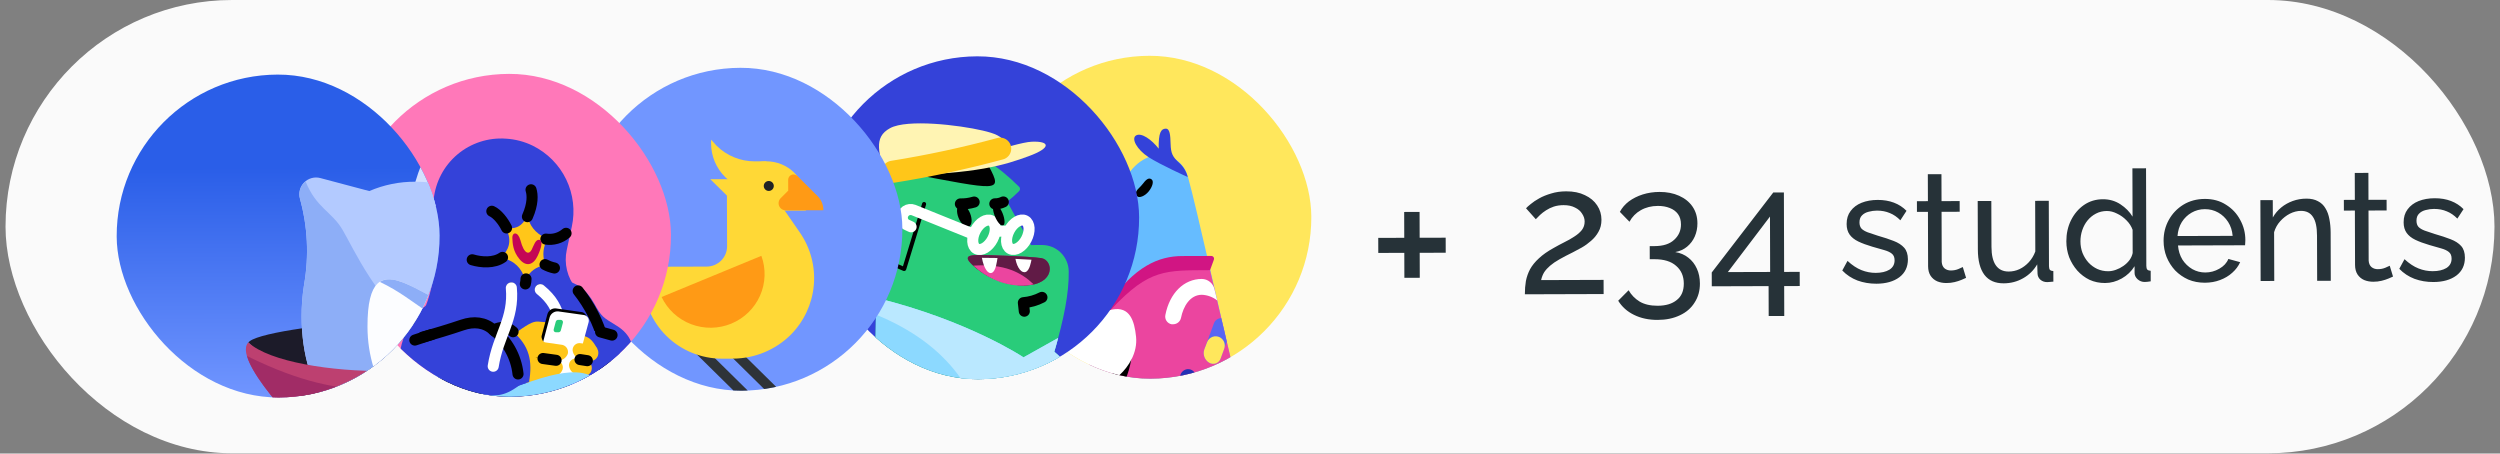 <svg width="226" height="41" viewBox="0 0 226 41" fill="none" xmlns="http://www.w3.org/2000/svg">
<rect x="0" y="0" width="226" height="41" fill="#808080" stroke="none"/>
<rect x="0.5" width="225.001" height="40.976" rx="20.488" fill="#FAFAFA"/>
<g clip-path="url(#clip0_8_8508)">
<rect x="89.31" y="5.088" width="29.189" height="29.189" rx="14.595" transform="rotate(-0.174 89.31 5.088)" fill="#FFE75C"/>
<path d="M111.805 34.693C111.91 35.114 111.918 35.554 111.828 35.979C111.738 36.404 111.552 36.803 111.286 37.146C111.019 37.489 110.677 37.766 110.287 37.958C109.897 38.149 109.469 38.249 109.034 38.25L103.098 38.268L100.321 39.834L100.321 39.751C99.055 39.754 98.327 39.341 98.873 34.69C98.62 33.383 97.442 28.239 96.787 24.401C96.195 20.895 97.499 19.604 101.105 17.559C102.627 12.988 106.613 13.246 107.389 15.983C108.165 18.721 110.733 30.358 111.805 34.693Z" fill="#66BCFF"/>
<path d="M111.805 34.693C111.258 32.452 110.291 28.304 109.387 24.425L104.736 24.087L101.153 26.63L99.086 29.417L98.032 30.853C98.411 32.637 98.726 34.089 98.853 34.711C98.306 39.362 99.034 39.775 100.3 39.771L103.97 38.203L112.478 37.576C112.268 36.642 112.036 35.667 111.805 34.693Z" fill="#EB459F"/>
<path d="M102.285 32.385C102.542 30.835 102.402 29.521 101.972 29.45C101.543 29.379 100.986 30.577 100.729 32.126C100.471 33.676 100.611 34.989 101.041 35.061C101.471 35.132 102.028 33.934 102.285 32.385Z" fill="black"/>
<path d="M99.56 28.544C99.767 28.17 99.994 27.796 100.222 27.463C102.557 24.072 104.754 23.152 106.871 23.146L109.507 23.138C109.547 23.139 109.585 23.149 109.62 23.168C109.654 23.186 109.684 23.213 109.706 23.245C109.729 23.278 109.743 23.315 109.749 23.354C109.754 23.393 109.75 23.432 109.737 23.469L109.387 24.425C105.339 24.438 103.907 24.317 100.555 27.856L99.086 29.417L99.56 28.544Z" fill="#D11583"/>
<path d="M100.555 27.981C99.165 28.234 98.067 28.964 97.448 30.253C97.273 30.61 97.018 30.923 96.704 31.168L92.976 33.899C92.557 34.198 92.266 34.644 92.159 35.148C92.053 35.651 92.14 36.177 92.403 36.62C92.586 36.93 92.848 37.187 93.162 37.365C93.476 37.542 93.831 37.634 94.191 37.631L95.748 37.626C98.98 35.811 100.471 34.582 101.237 33.873C102.003 33.166 102.85 31.897 102.7 30.444C102.551 28.992 102.132 27.685 100.555 27.981Z" fill="white"/>
<path d="M101.685 17.246C101.184 16.417 100.517 15.319 100.266 14.801C100.015 14.283 99.414 14.409 100.272 16.731C98.194 15.949 97.759 16.241 97.656 16.532C97.553 16.823 98.01 16.967 98.883 17.462C99.757 17.958 100.692 18.557 100.692 18.557L101.685 17.246Z" fill="#66BCFF"/>
<path d="M103.844 17.302C104.195 16.865 104.319 16.387 104.11 16.221C103.902 16.056 103.674 16.14 103.364 16.556C103.23 16.725 103.085 16.885 102.93 17.035C102.578 17.368 102.661 17.617 102.828 17.761C102.994 17.906 103.492 17.739 103.844 17.302Z" fill="black"/>
<path d="M107.368 16.004C107.368 16.004 104.895 14.891 103.834 14.209C102.774 13.527 102.231 12.512 102.707 12.24C103.184 11.969 104.1 12.61 104.745 13.438C104.72 11.964 104.968 11.652 105.363 11.63C105.757 11.608 105.8 12.19 105.823 13.02C105.847 13.85 105.993 14.182 106.618 14.74C106.991 15.075 107.253 15.516 107.368 16.004Z" fill="#3442D9"/>
<path d="M98.319 22.923C97.738 22.924 97.238 22.428 97.692 21.555C98.146 20.682 99.638 19.805 100.363 19.471C101.089 19.137 101.422 19.468 101.443 19.717C101.465 19.966 101.362 20.34 100.845 21.006C100.328 21.671 99.377 22.92 98.319 22.923Z" fill="white"/>
<path d="M98.775 22.859L98.423 22.922L97.919 21.222L98.209 20.91L98.775 22.859Z" fill="#8CD9FF"/>
<path d="M100.059 21.942L99.77 22.233L99.182 20.139L99.493 19.93L100.059 21.942Z" fill="#8CD9FF"/>
<path d="M101.217 20.485L100.949 20.86L100.529 19.408L100.882 19.345L101.217 20.485Z" fill="#8CD9FF"/>
<path d="M100.757 19.158C101.141 19.341 101.537 19.499 101.941 19.632" stroke="black" stroke-linecap="round" stroke-linejoin="round"/>
<path d="M110.038 27.163C109.64 26.849 109.153 26.669 108.646 26.648C107.567 26.652 106.968 27.712 106.764 28.73C106.731 28.893 106.643 29.04 106.515 29.146C106.387 29.252 106.226 29.311 106.06 29.313L105.914 29.314C105.821 29.297 105.731 29.261 105.652 29.209C105.572 29.156 105.504 29.088 105.452 29.009C105.399 28.93 105.363 28.841 105.346 28.747C105.329 28.653 105.331 28.557 105.351 28.464C105.74 26.491 107.023 25.221 108.642 25.216C108.91 25.219 109.169 25.312 109.377 25.481C109.585 25.65 109.729 25.885 109.786 26.147L110.038 27.163Z" fill="white"/>
<path d="M111.805 34.693C111.851 34.878 111.859 35.071 111.829 35.26C111.798 35.448 111.73 35.629 111.627 35.79C111.525 35.952 111.391 36.09 111.233 36.199C111.075 36.307 110.897 36.382 110.71 36.419L110.191 36.462C109.008 36.465 107.781 35.763 106.823 34.542C106.765 34.465 106.723 34.379 106.699 34.286C106.675 34.194 106.67 34.098 106.683 34.003C106.696 33.909 106.728 33.818 106.776 33.736C106.825 33.653 106.889 33.582 106.965 33.524C107.04 33.464 107.127 33.42 107.219 33.394C107.312 33.369 107.409 33.362 107.504 33.376C107.6 33.389 107.691 33.421 107.774 33.472C107.856 33.522 107.927 33.588 107.982 33.666C108.649 34.515 109.46 35.032 110.187 35.029C110.913 35.027 111.348 34.611 111.658 34.07C111.7 34.298 111.763 34.506 111.805 34.693Z" fill="#2331B5"/>
<path d="M110.396 28.76C110.249 28.762 110.107 28.808 109.988 28.894C109.869 28.98 109.78 29.101 109.733 29.24L108.869 31.588C108.793 31.808 108.795 32.048 108.875 32.267C108.956 32.486 109.108 32.671 109.308 32.791C109.399 32.846 109.5 32.88 109.606 32.89C109.711 32.901 109.818 32.888 109.917 32.852C110.017 32.815 110.107 32.757 110.181 32.681C110.255 32.606 110.311 32.514 110.345 32.414L110.901 30.897C110.753 30.212 110.585 29.507 110.396 28.76Z" fill="#5865F2"/>
<path d="M109.308 32.79C109.108 32.671 108.956 32.486 108.875 32.267C108.795 32.048 108.793 31.808 108.869 31.588L109.116 30.944C109.157 30.831 109.222 30.729 109.307 30.644C109.391 30.559 109.493 30.494 109.606 30.452C109.718 30.41 109.838 30.393 109.957 30.402C110.077 30.411 110.193 30.446 110.298 30.504C110.469 30.604 110.6 30.759 110.669 30.945C110.737 31.13 110.739 31.333 110.674 31.52L110.345 32.414C110.311 32.514 110.255 32.605 110.181 32.681C110.107 32.757 110.017 32.815 109.917 32.852C109.818 32.888 109.711 32.901 109.606 32.89C109.5 32.88 109.399 32.846 109.308 32.79Z" fill="#FFE75C"/>
</g>
<g clip-path="url(#clip1_8_8508)">
<rect x="73.743" y="5.136" width="29.189" height="29.189" rx="14.595" transform="rotate(-0.174 73.743 5.136)" fill="#3442D9"/>
<path d="M80.253 16.587C79.394 13.767 78.933 12.419 80.466 11.584C82 10.749 86.672 11.295 88.853 11.807C91.034 12.32 91.347 12.859 89.921 15.001L80.253 16.587Z" fill="#FFF4B3"/>
<path d="M79.334 41.975C78.977 33.591 79.163 26.616 79.421 22.9C78.028 21.991 77.382 21.287 77.111 20.893C77.055 20.817 77.026 20.725 77.03 20.63C77.033 20.536 77.069 20.446 77.13 20.374C79.322 17.607 81.204 15.193 83.172 14.066C85.141 12.94 87.838 12.641 92.148 16.904C92.189 16.958 92.21 17.026 92.206 17.094C92.203 17.163 92.175 17.227 92.128 17.277C91.788 17.617 91.429 17.937 91.052 18.235C91.928 19.79 93.202 22.152 93.202 22.152L94.198 22.149C94.837 22.147 95.45 22.399 95.903 22.849C96.356 23.299 96.611 23.911 96.613 24.549C96.64 26.48 96.19 28.806 95.307 31.798C99.302 35.024 98.347 41.897 98.347 41.897L79.334 41.975Z" fill="#29CC7A"/>
<path d="M95.307 31.798C95.43 31.361 95.553 30.967 95.656 30.551L92.527 32.304C92.527 32.304 87.556 28.977 79.226 26.927C79.093 30.788 79.088 36.019 79.334 41.975L98.347 41.918C98.347 41.918 99.302 35.023 95.307 31.798Z" fill="#8CD9FF"/>
<path d="M96.098 32.563C95.855 32.287 95.59 32.031 95.307 31.798C95.43 31.361 95.553 30.967 95.656 30.551L92.527 32.304C92.527 32.304 87.556 28.977 79.226 26.927C79.207 27.404 79.188 27.923 79.189 28.442C85.57 31.059 89.008 35.574 89.422 41.945L94.133 41.931C94.953 38.275 95.607 35.076 96.098 32.563Z" fill="#BAE8FF"/>
<path d="M81.73 24.491L81.813 24.491C81.855 24.449 81.896 24.428 81.917 24.366L83.705 18.528C83.717 18.503 83.724 18.476 83.724 18.449C83.725 18.422 83.719 18.395 83.708 18.37C83.697 18.345 83.681 18.322 83.66 18.304C83.64 18.286 83.616 18.273 83.589 18.265C83.563 18.258 83.536 18.256 83.509 18.26C83.482 18.264 83.456 18.274 83.433 18.29C83.411 18.305 83.392 18.325 83.377 18.348C83.363 18.372 83.354 18.398 83.352 18.425L81.625 24.076C80.871 23.757 80.147 23.37 79.463 22.92L79.421 22.92C79.422 23.045 79.401 23.19 79.402 23.315C80.12 23.774 80.879 24.168 81.668 24.491L81.73 24.491Z" fill="black"/>
<path d="M89.423 15.085L81.994 15.648C90.302 17.2 90.655 17.427 89.423 15.085Z" fill="black"/>
<path d="M87.583 20.49C87.869 20.373 87.919 19.831 87.694 19.279C87.469 18.727 87.055 18.374 86.768 18.491C86.481 18.608 86.431 19.15 86.656 19.702C86.881 20.254 87.296 20.607 87.583 20.49Z" fill="black"/>
<path d="M89.726 21.631C90.094 20.931 90.047 20.182 89.621 19.958C89.194 19.734 88.551 20.12 88.182 20.82C87.814 21.52 87.862 22.269 88.288 22.493C88.714 22.717 89.358 22.331 89.726 21.631Z" stroke="white" stroke-miterlimit="10"/>
<path d="M92.782 21.626C93.15 20.926 93.103 20.177 92.677 19.953C92.251 19.729 91.607 20.115 91.239 20.815C90.871 21.515 90.918 22.264 91.344 22.488C91.771 22.712 92.414 22.326 92.782 21.626Z" stroke="white" stroke-miterlimit="10"/>
<path d="M90.679 20.38C90.87 20.302 90.85 19.809 90.633 19.278C90.417 18.748 90.087 18.38 89.896 18.458C89.705 18.536 89.725 19.029 89.942 19.56C90.158 20.091 90.488 20.458 90.679 20.38Z" fill="black"/>
<path d="M92.673 25.807C91.071 25.817 89.514 25.271 88.268 24.263C86.978 23.209 87.496 23.083 88.306 23.059C89.115 23.036 92.997 23.17 94.119 23.332C95.24 23.495 95.454 25.715 92.673 25.807Z" fill="#912869"/>
<path d="M92.673 25.807C91.071 25.817 89.514 25.271 88.268 24.263C86.978 23.209 87.496 23.083 88.306 23.059C89.115 23.036 92.997 23.17 94.119 23.332C95.24 23.495 95.454 25.715 92.673 25.807Z" fill="#611B46"/>
<path d="M92.597 28.132L92.512 27.364C93.098 27.316 93.669 27.152 94.192 26.882" stroke="black" stroke-linecap="round" stroke-linejoin="round"/>
<path d="M93.441 25.701C92.317 24.625 90.799 23.82 87.997 24.015C90.412 26.229 92.922 25.848 93.441 25.701Z" fill="#EB459F"/>
<path d="M89.856 20.896L91.122 20.892" stroke="white" stroke-miterlimit="10"/>
<path d="M87.947 21.151L82.585 18.988C82.473 18.944 82.352 18.929 82.232 18.943C82.112 18.957 81.998 18.999 81.898 19.067C81.799 19.134 81.716 19.225 81.66 19.331C81.602 19.437 81.572 19.555 81.57 19.676C81.568 19.817 81.609 19.956 81.687 20.075C81.765 20.193 81.877 20.285 82.008 20.339L82.362 20.504" stroke="white" stroke-miterlimit="10" stroke-linecap="round"/>
<path d="M86.818 18.435C87.239 18.445 87.66 18.387 88.063 18.265" stroke="black" stroke-miterlimit="10" stroke-linecap="round"/>
<path d="M89.932 18.426C90.197 18.432 90.46 18.374 90.699 18.257" stroke="black" stroke-miterlimit="10" stroke-linecap="round"/>
<path d="M80.957 15.858C88.367 15.732 90.876 14.894 92.991 14.12C95.105 13.345 94.896 12.744 93.277 12.811C91.658 12.878 86.123 15.012 80.957 15.858Z" fill="#FFF4B3"/>
<path d="M80.957 15.858L83.489 15.643L89.567 14.421L88.047 12.931L80.803 12.953L80.957 15.858Z" fill="#FFF4B3"/>
<path d="M93.247 23.48L91.794 23.402C91.963 24.273 92.379 24.728 92.732 24.582C93.084 24.436 93.206 23.667 93.247 23.48Z" fill="white"/>
<path d="M88.763 23.307C88.953 24.303 89.328 24.821 89.681 24.654C90.033 24.486 90.114 23.656 90.175 23.323L88.763 23.307Z" fill="white"/>
<path d="M90.415 13.443C87.218 14.309 83.978 15.005 80.707 15.527" stroke="#FFC619" stroke-width="2" stroke-miterlimit="10" stroke-linecap="round"/>
</g>
<g clip-path="url(#clip2_8_8508)">
<rect x="52.341" y="6.174" width="29.189" height="29.189" rx="14.595" transform="rotate(-0.174 52.341 6.174)" fill="#7196FF"/>
<path d="M63.317 31.091L62.677 31.729L67.348 36.331L67.987 35.694L63.317 31.091Z" fill="#2E3338"/>
<path d="M66.228 31.089L65.588 31.727L70.259 36.329L70.898 35.692L66.228 31.089Z" fill="#2E3338"/>
<path d="M71.471 30.274C72.673 29.069 73.415 27.487 73.568 25.799C73.721 24.111 73.276 22.423 72.311 21.025L69.281 16.636L65.712 16.646L65.729 22.257C65.731 22.744 65.537 23.212 65.19 23.558C64.844 23.904 64.373 24.099 63.881 24.1L58.144 24.117L58.148 25.388C58.154 27.256 58.906 29.046 60.241 30.365C61.575 31.684 63.383 32.424 65.267 32.424L66.312 32.42C68.248 32.398 70.099 31.628 71.471 30.274Z" fill="#FFD836"/>
<path d="M69.274 14.583C70.221 14.58 71.13 14.95 71.801 15.612C72.472 16.273 72.851 17.172 72.854 18.111L72.856 19.029L65.719 19.051L65.716 18.113C65.719 17.178 66.094 16.282 66.761 15.62C67.428 14.959 68.331 14.586 69.274 14.583Z" fill="#FFD836"/>
<path d="M73.897 17.716C74.07 17.884 74.206 18.085 74.298 18.306C74.39 18.528 74.436 18.766 74.433 19.005L71.023 19.015C70.896 19.013 70.772 18.974 70.668 18.904C70.563 18.833 70.481 18.733 70.433 18.617C70.384 18.501 70.371 18.373 70.395 18.25C70.418 18.127 70.478 18.012 70.566 17.922L71.254 17.236L71.251 16.258C71.251 16.132 71.299 16.011 71.387 15.919C71.475 15.828 71.595 15.774 71.723 15.768C71.853 15.775 71.977 15.822 72.078 15.904L73.897 17.716Z" fill="#FF9A15"/>
<path d="M69.274 14.583L68.229 14.586C66.943 14.589 65.709 14.086 64.795 13.189L64.28 12.624L64.281 12.976C64.285 14.116 64.745 15.209 65.561 16.013C66.377 16.817 67.481 17.267 68.632 17.263L69.263 17.261L69.274 14.583Z" fill="#FFD836"/>
<path d="M64.212 16.201L67.071 16.193L67.08 19.027L64.212 16.201Z" fill="#FFD836"/>
<path d="M59.808 26.849C60.345 27.977 61.299 28.856 62.472 29.304C63.646 29.752 64.948 29.735 66.109 29.256C67.27 28.777 68.2 27.873 68.706 26.732C69.212 25.59 69.256 24.299 68.827 23.127L59.808 26.849Z" fill="#FF9A15"/>
<path d="M54.98 20.999L57.215 23.299C57.508 23.585 57.742 23.925 57.902 24.3C58.062 24.675 58.146 25.078 58.148 25.486L59.745 25.481L59.742 24.367C59.738 23.744 59.526 23.14 59.139 22.65C58.753 22.159 58.213 21.81 57.604 21.656L54.98 20.999Z" fill="#FFD836"/>
<path d="M59.191 24.818L59.014 24.994C58.942 25.064 58.85 25.111 58.751 25.129C58.651 25.147 58.549 25.136 58.456 25.096C58.364 25.057 58.285 24.991 58.23 24.907C58.174 24.824 58.145 24.726 58.146 24.626L58.13 19.485L59.178 20.517C59.748 21.09 60.069 21.861 60.071 22.665C60.074 23.469 59.758 24.242 59.191 24.818Z" fill="#FFD836"/>
<path d="M69.499 17.261C69.75 17.26 69.952 17.058 69.951 16.81C69.951 16.561 69.747 16.361 69.497 16.361C69.246 16.362 69.044 16.564 69.044 16.812C69.045 17.061 69.249 17.261 69.499 17.261Z" fill="#202225"/>
</g>
<g clip-path="url(#clip3_8_8508)">
<rect x="31.423" y="6.723" width="29.189" height="29.189" rx="14.595" transform="rotate(-0.174 31.423 6.723)" fill="#FF78B9"/>
<path d="M55.223 40.959C56.208 38.876 53.538 35.546 49.259 33.521C44.979 31.496 40.711 31.542 39.725 33.625C38.74 35.708 41.41 39.038 45.689 41.063C49.969 43.088 54.237 43.042 55.223 40.959Z" fill="black"/>
<path d="M55.742 29.442C54.473 28.657 54.411 28.678 53.702 27.414C52.992 26.15 52.097 25.53 51.059 25.387L52.374 34.703C55.075 35.484 56.731 34.109 57.101 32.759C57.471 31.408 57.031 30.226 55.742 29.442Z" fill="#3442D9"/>
<path d="M54.479 30.67C54.122 29.156 53.182 27.394 52.078 26.069C51.683 25.591 51.401 25.028 51.256 24.424C51.11 23.82 51.104 23.191 51.237 22.585L51.688 20.508C52.005 19.066 51.829 17.56 51.189 16.23C50.549 14.9 49.482 13.823 48.158 13.17C47.398 12.799 46.572 12.583 45.727 12.534C44.138 12.423 42.569 12.935 41.351 13.961C40.133 14.988 39.364 16.449 39.205 18.034C39.172 18.302 39.159 18.573 39.166 18.843L39.169 19.736L39.222 23.472C39.272 25.151 38.921 26.817 38.199 28.332C37.899 28.934 37.671 29.569 37.52 30.223L47.702 40.986C52.536 40.162 55.552 35.482 54.479 30.67Z" fill="#3442D9"/>
<path d="M47.723 40.986C52.536 40.162 55.553 35.482 54.479 30.67C54.143 29.239 53.287 27.581 52.266 26.297" stroke="black" stroke-miterlimit="10" stroke-linecap="round"/>
<path d="M51.242 30.991C52.192 29.411 52.566 29.617 54.27 30.069C55.641 30.417 57.227 33.215 55.135 34.633C53.043 36.05 48.764 35.212 51.242 30.991Z" fill="#3442D9"/>
<path d="M46.496 26.353C46.687 26.206 46.717 25.925 46.563 25.725C46.409 25.526 46.13 25.483 45.939 25.629C45.749 25.776 45.719 26.057 45.872 26.257C46.026 26.457 46.306 26.5 46.496 26.353Z" fill="black"/>
<path d="M49.111 26.508C49.302 26.361 49.332 26.08 49.178 25.88C49.024 25.68 48.745 25.637 48.554 25.784C48.363 25.931 48.333 26.212 48.487 26.412C48.641 26.611 48.92 26.655 49.111 26.508Z" fill="black"/>
<path d="M48.841 26.183C51.067 28.003 50.158 29.313 51.951 32.006" stroke="white" stroke-miterlimit="10" stroke-linecap="round"/>
<path d="M46.341 30.279C47.709 29.321 48.123 29.049 48.642 29.069L49.991 29.189L49.655 34.67L46.23 34.577L46.341 30.279Z" fill="#FFC619"/>
<path d="M52.979 28.869C53.005 28.796 53.013 28.718 53.004 28.642C52.995 28.566 52.968 28.493 52.925 28.428C52.883 28.364 52.826 28.311 52.76 28.272C52.693 28.233 52.618 28.211 52.541 28.206L50.257 27.881C50.092 27.863 49.925 27.904 49.785 27.995C49.646 28.086 49.542 28.222 49.491 28.381L48.218 33.159C48.193 33.232 48.184 33.309 48.194 33.386C48.203 33.462 48.23 33.535 48.272 33.599C48.315 33.663 48.371 33.717 48.438 33.756C48.505 33.794 48.579 33.817 48.656 33.822L50.94 34.147C51.106 34.164 51.273 34.124 51.413 34.033C51.552 33.942 51.656 33.805 51.707 33.647L52.979 28.869Z" fill="black"/>
<path d="M52.874 28.392L53.124 28.681L52.439 28.746L52.874 28.392Z" fill="black"/>
<path d="M54.005 31.543C53.712 31.067 53.441 30.465 52.652 30.343L52.551 31.34L54.005 31.543Z" fill="#FFC619"/>
<path d="M53.209 29.138C53.23 29.065 53.235 28.989 53.224 28.914C53.213 28.839 53.186 28.768 53.144 28.704C53.102 28.641 53.047 28.588 52.983 28.548C52.918 28.509 52.846 28.484 52.771 28.475L50.466 28.15C50.3 28.136 50.135 28.178 49.997 28.269C49.858 28.36 49.753 28.494 49.699 28.65L48.427 33.428C48.405 33.501 48.4 33.577 48.411 33.652C48.422 33.727 48.45 33.798 48.491 33.862C48.533 33.925 48.588 33.978 48.652 34.018C48.717 34.057 48.789 34.083 48.865 34.091L51.169 34.395C51.331 34.422 51.497 34.387 51.634 34.298C51.772 34.21 51.872 34.074 51.915 33.916L53.209 29.138Z" fill="white"/>
<path d="M52.508 31.029L53.443 31.171C53.632 31.192 53.806 31.286 53.927 31.433C54.048 31.58 54.106 31.769 54.089 31.958C54.084 32.057 54.059 32.153 54.015 32.242C53.971 32.33 53.909 32.408 53.833 32.471C53.757 32.534 53.669 32.58 53.574 32.606C53.478 32.633 53.379 32.639 53.281 32.625L52.596 32.523C52.383 32.493 52.186 32.394 52.035 32.24C51.885 32.087 51.789 31.888 51.763 31.675C51.758 31.579 51.774 31.484 51.811 31.397C51.848 31.309 51.905 31.231 51.977 31.169C52.049 31.106 52.135 31.061 52.227 31.037C52.319 31.013 52.415 31.01 52.508 31.029Z" fill="#FFC619"/>
<path d="M52.201 32.42L52.845 32.522C52.953 32.536 53.056 32.572 53.148 32.629C53.241 32.687 53.319 32.763 53.379 32.854C53.438 32.944 53.477 33.047 53.493 33.154C53.509 33.262 53.501 33.371 53.471 33.475C53.427 33.643 53.322 33.787 53.175 33.88C53.029 33.973 52.854 34.007 52.684 33.976L52.289 33.915C52.074 33.886 51.874 33.787 51.719 33.634C51.566 33.481 51.466 33.281 51.435 33.066C51.429 32.969 51.446 32.872 51.484 32.782C51.522 32.692 51.581 32.613 51.655 32.55C51.73 32.487 51.818 32.443 51.913 32.42C52.008 32.398 52.107 32.398 52.201 32.42Z" fill="#FFC619"/>
<path d="M50.195 34.793L47.953 34.488L48.053 33.575L50.296 33.9L50.195 34.793Z" fill="#FFC619"/>
<path d="M50.724 31.159L49.312 30.956C49.244 30.947 49.181 30.918 49.129 30.875C49.078 30.83 49.04 30.772 49.02 30.707L48.895 30.334L48.788 29.566L48.029 32.267L50.313 32.592C50.526 32.62 50.741 32.575 50.925 32.466C51.11 32.356 51.252 32.188 51.328 31.987C51.353 31.892 51.356 31.793 51.337 31.697C51.319 31.601 51.279 31.509 51.221 31.43C51.164 31.351 51.089 31.286 51.003 31.239C50.917 31.192 50.822 31.165 50.724 31.159Z" fill="#FFC619"/>
<path d="M50.271 32.572L48.029 32.267L48.137 33.761L49.861 34.005C50.071 34.036 50.285 33.992 50.467 33.882C50.648 33.771 50.785 33.601 50.855 33.4C50.883 33.307 50.89 33.208 50.874 33.111C50.859 33.015 50.821 32.924 50.765 32.844C50.709 32.764 50.635 32.698 50.55 32.651C50.464 32.604 50.369 32.577 50.271 32.572Z" fill="#FFC619"/>
<path d="M66.199 41.677C66.254 39.435 64.406 39.088 63.137 38.303C61.869 37.518 60.369 35.862 58.809 34.746C57.249 33.63 55.9 33.655 53.266 34.472L56.294 40.316C57.998 41.183 58.375 42.137 59.292 43.421C60.209 44.705 61.435 45.2 62.659 44.967C63.306 46.024 63.431 46.273 64.364 45.938C65.297 45.603 66.831 44.892 67.243 43.667C67.654 42.441 67.052 42.235 66.199 41.677Z" fill="#66BCFF"/>
<path d="M56.159 36.871C55.882 37.763 55.704 38.682 55.627 39.613" stroke="black" stroke-width="2" stroke-miterlimit="10" stroke-linecap="round"/>
<path d="M57.416 47.661C55.532 49.369 53.933 48.896 53.185 48.815C52.438 48.735 52.519 48.195 52.455 47.738C52.392 47.282 52.348 46.597 52.348 46.597C50.459 46.478 50.227 45.192 50.182 44.05C50.137 42.909 49.846 42.744 49.698 41.935C47.419 41.532 45.264 40.611 43.399 39.242C41.533 37.872 40.009 36.092 38.943 34.038L40.91 32.6L45.319 35.451C48.284 34.342 49.922 33.777 51.52 33.668C53.118 33.559 54.697 34.157 55.223 36.376C55.749 38.595 55.813 39.28 56.294 40.337C56.419 40.607 56.628 40.98 56.837 41.373C57.421 42.555 58.028 44.214 56.851 46.023C56.996 46.583 57.186 47.13 57.416 47.661Z" fill="#8CD9FF"/>
<path d="M42.173 38.221C42.106 36.748 42.663 35.708 43.68 35.539L41.1 33.762L39.235 34.577C39.716 35.904 40.945 37.353 42.173 38.221Z" fill="black"/>
<path d="M46.382 29.989C45.779 29.472 45.322 29.515 44.596 29.828C43.826 29.125 42.83 29.024 41.793 29.38C40.756 29.736 39.159 30.218 38.226 30.47C38.174 30.49 38.117 30.494 38.063 30.482C38.008 30.471 37.959 30.444 37.919 30.404C37.88 30.365 37.852 30.315 37.84 30.261C37.828 30.207 37.832 30.15 37.851 30.098L38.529 27.605C36.313 29.272 35.597 32.824 36.309 34.752C37.02 36.68 40.092 36.65 41.066 36.108C42.04 35.565 42.372 35.398 43.493 35.602C44.615 35.806 45.487 35.949 46.957 34.824L47.828 34.53C48.154 32.64 47.86 31.271 46.382 29.989Z" fill="#3442D9"/>
<path d="M46.382 29.989C45.779 29.472 45.322 29.515 44.597 29.828C43.826 29.125 42.83 29.024 41.793 29.38C40.756 29.736 39.16 30.218 38.226 30.47" stroke="black" stroke-miterlimit="10" stroke-linecap="round"/>
<path d="M44.596 29.828C45.218 30.306 45.736 30.905 46.12 31.589C46.504 32.273 46.745 33.027 46.83 33.807" stroke="black" stroke-miterlimit="10" stroke-linecap="round"/>
<path d="M50.884 29.186C50.893 29.158 50.896 29.128 50.893 29.097C50.889 29.067 50.879 29.039 50.863 29.013C50.847 28.988 50.826 28.966 50.801 28.949C50.775 28.933 50.747 28.922 50.717 28.917L50.51 28.918C50.452 28.905 50.391 28.916 50.341 28.947C50.291 28.978 50.255 29.027 50.24 29.085L50.055 29.77C50.046 29.8 50.044 29.832 50.048 29.864C50.053 29.895 50.065 29.925 50.083 29.951C50.101 29.977 50.125 29.998 50.153 30.014C50.181 30.029 50.212 30.038 50.243 30.039L50.451 30.039C50.505 30.046 50.56 30.032 50.606 30.002C50.652 29.971 50.685 29.925 50.699 29.872L50.884 29.186Z" fill="#29CC7A"/>
<path d="M47.551 25.211C47.71 24.886 47.946 24.604 48.238 24.39C48.53 24.176 48.87 24.036 49.228 23.982C49.27 23.981 49.29 23.94 49.27 23.919C48.997 22.924 49.12 22.363 49.47 21.635C49.474 21.63 49.476 21.624 49.477 21.618C49.478 21.611 49.477 21.605 49.475 21.599C49.473 21.593 49.47 21.587 49.465 21.583C49.461 21.578 49.455 21.575 49.449 21.573C48.285 21.078 47.847 20.249 47.721 19.627C47.7 19.586 47.637 19.565 47.617 19.607C47.101 20.646 46.395 20.69 45.793 20.608C45.752 20.609 45.731 20.65 45.752 20.671C46.357 21.831 45.924 22.663 45.324 23.246C45.321 23.254 45.319 23.263 45.319 23.272C45.32 23.28 45.322 23.289 45.326 23.297C45.33 23.305 45.336 23.312 45.342 23.317C45.349 23.323 45.357 23.327 45.365 23.329C46.529 23.533 47.154 24.299 47.447 25.191C47.468 25.232 47.53 25.253 47.551 25.211Z" fill="#FFC619"/>
<path d="M50.271 32.572L49.088 32.409" stroke="black" stroke-miterlimit="10" stroke-linecap="round"/>
<path d="M52.43 32.503L53.094 32.605" stroke="black" stroke-miterlimit="10" stroke-linecap="round"/>
<path d="M47.679 19.586C48.194 18.422 48.15 17.612 48.004 17.156" stroke="black" stroke-miterlimit="10" stroke-linecap="round"/>
<path d="M49.346 21.615C49.669 21.663 50 21.642 50.315 21.551C50.63 21.461 50.922 21.304 51.171 21.09" stroke="black" stroke-miterlimit="10" stroke-linecap="round"/>
<path d="M47.551 25.211C47.553 25.366 47.532 25.52 47.49 25.668" stroke="black" stroke-miterlimit="10" stroke-linecap="round"/>
<path d="M45.428 23.267C44.661 23.809 43.499 23.729 42.688 23.483" stroke="black" stroke-miterlimit="10" stroke-linecap="round"/>
<path d="M45.793 20.608C45.501 20.007 44.959 19.324 44.46 19.097" stroke="black" stroke-miterlimit="10" stroke-linecap="round"/>
<path d="M49.27 23.919C49.538 24.061 49.825 24.165 50.122 24.228" stroke="black" stroke-miterlimit="10" stroke-linecap="round"/>
<path d="M47.042 21.705C47.399 23.074 47.855 22.989 48.062 22.574C48.268 22.158 48.412 21.639 48.744 21.679C49.076 21.72 48.995 22.301 48.603 23.132C48.211 23.964 47.568 24.153 46.964 23.428C46.36 22.703 46.337 21.998 46.315 21.5C46.292 21.002 46.811 20.875 47.042 21.705Z" fill="#C40655"/>
<path d="M46.225 26.025C46.483 28.889 45.034 30.263 44.586 33.108" stroke="white" stroke-miterlimit="10" stroke-linecap="round"/>
<path d="M49.532 41.956C49.154 40.732 48.982 38.491 49.993 36.516" stroke="black" stroke-width="2" stroke-miterlimit="10" stroke-linecap="round"/>
<path d="M39.035 30.239L37.5 30.742" stroke="black" stroke-miterlimit="10" stroke-linecap="round"/>
<path d="M54.291 30.006L55.329 30.294" stroke="black" stroke-miterlimit="10" stroke-linecap="round"/>
</g>
<g clip-path="url(#clip4_8_8508)">
<rect x="10.504" y="6.787" width="29.189" height="29.189" rx="14.595" transform="rotate(-0.174 10.504 6.787)" fill="url(#paint0_linear_8_8508)"/>
<path d="M37.019 18.372C38.529 12.554 39.261 11.521 42.797 19.009L37.019 18.372Z" fill="#D4E1FF"/>
<path d="M22.586 30.835L22.447 30.955C24.557 32.933 27.769 38.021 32.63 37.749C32.63 37.749 36.583 44.919 40.809 44.113C45.034 43.306 48.152 37.344 48.152 37.344C49.291 35.287 50.095 33.061 50.534 30.75C50.473 30.215 50.273 29.799 49.895 29.542C46.872 27.548 24.784 29.222 22.586 30.835Z" fill="#1C1B29"/>
<path d="M28.953 16.095L33.383 17.272C34.698 16.705 36.117 16.417 37.549 16.427C44.297 16.406 47.907 21.871 47.927 28.596C47.947 35.322 44.371 40.808 37.623 40.828C30.874 40.849 27.284 35.384 27.264 28.658C27.257 27.668 27.334 26.679 27.493 25.701C27.942 23.12 27.813 20.471 27.112 17.946C27.044 17.69 27.044 17.422 27.112 17.166C27.18 16.911 27.314 16.678 27.5 16.491C27.686 16.303 27.919 16.168 28.174 16.099C28.428 16.029 28.697 16.028 28.953 16.095Z" fill="#B3CAFF"/>
<path d="M47.698 31.513C44.427 32.971 41.048 31.453 37.787 29.599C34.228 27.566 31.929 22.395 30.952 20.751C29.974 19.107 28.583 18.794 27.624 16.397C27.397 16.578 27.228 16.82 27.137 17.095C27.046 17.37 27.038 17.666 27.113 17.946C27.813 20.471 27.943 23.12 27.493 25.702C27.334 26.679 27.257 27.668 27.264 28.658C27.284 35.384 30.894 40.849 37.623 40.828C43.359 40.811 46.801 36.833 47.698 31.513L47.698 31.513Z" fill="#8DAEF7"/>
<path d="M47.096 29.51C47.112 34.748 44.009 39.004 40.178 39.015C36.347 39.027 33.237 34.79 33.221 29.552C33.195 20.903 38.596 27.969 42.427 27.957C46.258 27.946 47.173 22.091 47.096 29.51Z" fill="#FCFDFF"/>
<path d="M40.279 34.581C40.651 34.549 40.908 34.028 40.856 33.416C40.802 32.805 40.458 32.336 40.087 32.367C39.715 32.401 39.458 32.922 39.511 33.533C39.564 34.144 39.908 34.614 40.279 34.581ZM44.836 33.554C44.945 32.95 44.736 32.407 44.369 32.342C44.002 32.275 43.616 32.711 43.507 33.315C43.399 33.918 43.608 34.461 43.974 34.528C44.341 34.594 44.727 34.158 44.836 33.554Z" fill="#1C1B29"/>
<path d="M60.355 94.583C57.538 95.187 49.078 87.178 49.078 87.178C51.422 94.471 51.826 96.652 52.228 98.535C52.631 100.419 52.394 100.797 52.239 102.127C52.084 103.456 52.084 103.417 52.883 105.081C53.682 106.744 54.202 107.914 54.363 108.767C54.424 109.262 54.406 109.764 54.308 110.254L18.837 110.362C18.837 110.362 18.655 109.569 19.403 107.364C20.151 105.16 21.872 103.33 22.821 101.938C23.769 100.546 23.71 100.686 23.451 100.111C22.251 97.297 24.178 97.907 24.98 93.678C25.78 89.45 25.978 69.293 27.758 61.055C29.54 52.816 32.293 50.863 32.471 44.058C29.107 40.934 20.765 32.804 22.447 30.954C24.358 32.734 30.077 33.59 34.742 33.537C35.151 33.53 35.552 33.652 35.887 33.886C36.223 34.12 36.477 34.454 36.611 34.84C37.413 37.238 39.432 41.974 42.586 41.349C45.741 40.724 48.066 35.083 48.715 33.037C48.852 32.591 49.138 32.205 49.525 31.943C49.947 31.628 50.292 31.22 50.534 30.751C50.983 34.657 44.523 45.033 44.523 45.033C44.523 45.033 46.173 59.074 49.403 63.687C52.633 68.3 61.665 68.272 61.896 72.676C62.128 77.079 63.152 93.979 60.355 94.583Z" fill="#BD4070"/>
<path d="M32.901 35.208C30.558 35.076 27.401 34.689 22.332 32.185C23.154 35.138 29.625 41.388 32.471 44.058C32.435 46.168 32.059 48.259 31.359 50.251C33.93 53.874 37.02 51.503 37.606 61.699C37.858 66.043 41.071 71.806 44.425 78.046C47.778 84.285 48.2 72.796 48.044 67.143C47.955 64.068 47.329 60.261 46.662 56.632C45.237 51.141 44.523 45.033 44.523 45.033C44.523 45.033 49.047 37.758 50.263 33.112C49.953 33.306 49.712 33.591 49.571 33.927C48.348 36.707 46.978 39.42 45.467 42.054C43.907 44.698 40.993 46.016 37.622 40.828C34.252 35.64 35.422 35.359 32.901 35.208Z" fill="#A12C66"/>
<path d="M34.34 25.483C37.839 27.158 39.057 29.298 41.855 29.21C44.654 29.122 45.741 27.769 46.867 25.961C46.408 24.97 45.166 27.949 42.427 27.957C39.688 27.966 36.104 24.307 34.34 25.483Z" fill="#8DAEF7"/>
</g>
<path d="M126.956 25.114L126.949 22.858L124.597 22.865L124.593 21.505L126.945 21.498L126.938 19.162L128.33 19.158L128.337 21.494L130.689 21.487L130.693 22.847L128.341 22.854L128.348 25.11L126.956 25.114Z" fill="#263238"/>
<path d="M137.848 26.604C137.847 26.177 137.878 25.777 137.941 25.404C138.014 25.03 138.141 24.672 138.321 24.331C138.512 23.989 138.778 23.662 139.118 23.352C139.459 23.031 139.9 22.72 140.444 22.42C140.763 22.238 141.082 22.066 141.402 21.905C141.732 21.744 142.036 21.573 142.312 21.39C142.6 21.208 142.829 21.01 142.999 20.796C143.169 20.572 143.253 20.316 143.252 20.027C143.252 19.782 143.176 19.548 143.026 19.324C142.887 19.09 142.673 18.904 142.384 18.766C142.107 18.618 141.76 18.544 141.344 18.545C141.024 18.546 140.731 18.59 140.464 18.676C140.208 18.762 139.974 18.875 139.761 19.014C139.559 19.143 139.378 19.282 139.218 19.432C139.07 19.571 138.942 19.699 138.836 19.817L137.953 18.828C138.038 18.731 138.181 18.603 138.383 18.442C138.586 18.271 138.841 18.099 139.15 17.928C139.459 17.756 139.816 17.611 140.221 17.493C140.636 17.363 141.089 17.298 141.58 17.297C142.241 17.294 142.807 17.41 143.277 17.643C143.758 17.866 144.127 18.174 144.384 18.568C144.641 18.951 144.77 19.383 144.772 19.863C144.773 20.279 144.684 20.642 144.503 20.952C144.333 21.262 144.11 21.534 143.834 21.77C143.568 22.005 143.286 22.209 142.987 22.38C142.7 22.541 142.439 22.681 142.205 22.799C141.725 23.035 141.315 23.249 140.975 23.442C140.634 23.635 140.352 23.828 140.128 24.021C139.916 24.203 139.74 24.395 139.602 24.599C139.475 24.802 139.379 25.042 139.316 25.32L144.964 25.302L144.968 26.582L137.848 26.604ZM151.439 22.787C151.898 22.86 152.293 23.029 152.625 23.295C152.956 23.55 153.213 23.88 153.396 24.285C153.578 24.679 153.67 25.127 153.672 25.628C153.674 26.279 153.516 26.85 153.197 27.341C152.889 27.844 152.448 28.229 151.873 28.497C151.297 28.776 150.626 28.917 149.858 28.919C149.047 28.922 148.332 28.77 147.712 28.462C147.103 28.165 146.628 27.74 146.285 27.186L147.226 26.239C147.472 26.665 147.804 27.006 148.221 27.261C148.648 27.515 149.193 27.642 149.854 27.64C150.59 27.637 151.165 27.465 151.58 27.122C152.006 26.79 152.218 26.294 152.216 25.632C152.214 24.96 151.983 24.428 151.523 24.034C151.074 23.631 150.417 23.43 149.553 23.432L149.137 23.434L149.134 22.25L149.582 22.248C150.35 22.246 150.936 22.058 151.34 21.683C151.755 21.308 151.961 20.844 151.96 20.289C151.958 19.905 151.867 19.591 151.685 19.346C151.503 19.101 151.257 18.921 150.947 18.804C150.637 18.677 150.28 18.614 149.875 18.615C149.288 18.617 148.771 18.747 148.324 19.004C147.887 19.251 147.547 19.599 147.303 20.047L146.436 19.154C146.627 18.791 146.898 18.475 147.249 18.207C147.611 17.94 148.027 17.73 148.495 17.58C148.975 17.429 149.481 17.353 150.015 17.351C150.687 17.349 151.279 17.465 151.792 17.698C152.315 17.931 152.721 18.26 153.011 18.686C153.3 19.112 153.446 19.613 153.447 20.189C153.449 20.605 153.37 21 153.211 21.373C153.052 21.736 152.818 22.047 152.51 22.303C152.212 22.55 151.855 22.711 151.439 22.787ZM159.889 28.569L159.881 25.865L154.745 25.881L154.741 24.633L160.304 17.4L161.264 17.397L161.285 24.581L162.693 24.577L162.697 25.857L161.289 25.861L161.297 28.565L159.889 28.569ZM156.197 24.596L160.021 24.585L160.006 19.577L156.197 24.596Z" fill="#263238"/>
<path d="M169.625 25.648C169.019 25.649 168.449 25.553 167.916 25.359C167.384 25.155 166.925 24.853 166.542 24.453L167.015 23.584C167.436 23.974 167.857 24.253 168.278 24.42C168.698 24.586 169.128 24.669 169.566 24.668C170.07 24.666 170.481 24.572 170.797 24.384C171.114 24.187 171.272 23.902 171.271 23.529C171.27 23.258 171.185 23.058 171.017 22.927C170.858 22.797 170.629 22.691 170.33 22.607C170.031 22.515 169.676 22.413 169.265 22.303C168.761 22.155 168.336 21.997 167.99 21.831C167.644 21.664 167.382 21.454 167.204 21.203C167.026 20.951 166.936 20.634 166.935 20.252C166.933 19.785 167.054 19.393 167.295 19.075C167.537 18.747 167.868 18.499 168.287 18.33C168.716 18.16 169.201 18.075 169.742 18.073C170.284 18.072 170.774 18.154 171.213 18.321C171.652 18.487 172.031 18.734 172.349 19.059L171.792 19.915C171.502 19.617 171.184 19.399 170.838 19.26C170.492 19.112 170.105 19.038 169.675 19.039C169.423 19.04 169.176 19.074 168.934 19.14C168.691 19.196 168.491 19.304 168.332 19.463C168.174 19.613 168.096 19.828 168.096 20.108C168.097 20.341 168.158 20.528 168.28 20.668C168.411 20.798 168.598 20.909 168.841 21.002C169.093 21.095 169.397 21.196 169.752 21.307C170.303 21.464 170.78 21.621 171.182 21.779C171.593 21.936 171.911 22.141 172.135 22.392C172.36 22.643 172.473 22.993 172.475 23.441C172.477 24.132 172.217 24.674 171.696 25.067C171.174 25.451 170.484 25.645 169.625 25.648ZM177.734 25.119C177.631 25.166 177.491 25.227 177.314 25.302C177.137 25.378 176.932 25.443 176.699 25.5C176.466 25.557 176.218 25.586 175.957 25.586C175.658 25.587 175.383 25.537 175.131 25.435C174.878 25.324 174.677 25.156 174.527 24.933C174.377 24.7 174.301 24.411 174.3 24.065L174.286 19.151L173.292 19.154L173.289 18.188L174.283 18.185L174.275 15.749L175.507 15.746L175.515 18.182L177.153 18.177L177.156 19.143L175.518 19.148L175.531 23.684C175.551 23.945 175.64 24.141 175.799 24.271C175.958 24.392 176.145 24.452 176.36 24.451C176.602 24.45 176.826 24.408 177.031 24.323C177.236 24.238 177.371 24.177 177.437 24.14L177.734 25.119ZM178.798 22.554L178.784 18.172L180.016 18.168L180.029 22.312C180.031 23.059 180.164 23.618 180.426 23.991C180.689 24.363 181.076 24.549 181.59 24.547C181.926 24.546 182.248 24.475 182.555 24.334C182.872 24.184 183.156 23.973 183.407 23.702C183.658 23.43 183.853 23.108 183.992 22.734L183.978 18.156L185.21 18.152L185.228 24.06C185.229 24.21 185.257 24.322 185.313 24.396C185.379 24.461 185.482 24.498 185.622 24.507L185.625 25.459C185.485 25.478 185.373 25.488 185.289 25.488C185.214 25.498 185.139 25.503 185.065 25.503C184.831 25.503 184.63 25.434 184.462 25.295C184.294 25.146 184.204 24.964 184.194 24.749L184.164 23.895C183.848 24.438 183.42 24.859 182.88 25.159C182.349 25.46 181.766 25.611 181.131 25.613C180.366 25.615 179.786 25.36 179.393 24.848C178.999 24.326 178.801 23.562 178.798 22.554ZM186.798 21.816C186.796 21.125 186.934 20.494 187.212 19.924C187.5 19.345 187.89 18.881 188.384 18.535C188.887 18.188 189.46 18.013 190.104 18.011C190.692 18.01 191.22 18.162 191.688 18.469C192.155 18.775 192.52 19.147 192.783 19.585L192.77 15.217L194.002 15.214L194.028 24.034C194.029 24.183 194.057 24.295 194.114 24.369C194.179 24.434 194.282 24.471 194.422 24.48L194.425 25.432C194.192 25.47 194.01 25.49 193.879 25.49C193.636 25.491 193.421 25.407 193.234 25.24C193.056 25.073 192.967 24.886 192.966 24.681L192.965 24.065C192.677 24.532 192.29 24.902 191.806 25.174C191.321 25.446 190.818 25.583 190.295 25.585C189.791 25.586 189.324 25.49 188.894 25.295C188.474 25.091 188.104 24.812 187.786 24.459C187.477 24.105 187.233 23.704 187.054 23.257C186.885 22.8 186.799 22.32 186.798 21.816ZM192.793 22.875L192.787 20.775C192.674 20.458 192.491 20.174 192.238 19.923C191.985 19.662 191.7 19.458 191.382 19.31C191.074 19.152 190.765 19.073 190.457 19.074C190.093 19.076 189.762 19.156 189.464 19.315C189.175 19.466 188.924 19.672 188.71 19.934C188.505 20.186 188.348 20.476 188.237 20.803C188.126 21.13 188.071 21.471 188.072 21.826C188.073 22.19 188.135 22.535 188.257 22.861C188.389 23.187 188.567 23.476 188.792 23.727C189.026 23.979 189.292 24.174 189.591 24.313C189.9 24.452 190.231 24.521 190.586 24.52C190.81 24.519 191.038 24.477 191.272 24.392C191.514 24.307 191.742 24.19 191.956 24.04C192.171 23.89 192.352 23.717 192.501 23.52C192.65 23.314 192.747 23.099 192.793 22.875ZM199.324 25.558C198.773 25.559 198.269 25.463 197.811 25.268C197.362 25.064 196.969 24.79 196.632 24.446C196.305 24.092 196.047 23.687 195.859 23.23C195.68 22.773 195.59 22.288 195.588 21.775C195.586 21.084 195.743 20.454 196.059 19.883C196.374 19.313 196.811 18.854 197.37 18.507C197.939 18.16 198.587 17.986 199.315 17.983C200.052 17.981 200.692 18.157 201.234 18.51C201.786 18.853 202.212 19.309 202.513 19.878C202.822 20.437 202.978 21.043 202.98 21.696C202.98 21.79 202.976 21.883 202.967 21.977C202.967 22.061 202.963 22.126 202.954 22.172L196.892 22.191C196.93 22.667 197.062 23.091 197.287 23.464C197.522 23.827 197.821 24.115 198.186 24.329C198.551 24.533 198.943 24.635 199.363 24.633C199.811 24.632 200.231 24.519 200.622 24.294C201.023 24.068 201.297 23.773 201.445 23.409L202.51 23.7C202.353 24.055 202.116 24.373 201.799 24.654C201.492 24.935 201.124 25.155 200.695 25.315C200.276 25.475 199.818 25.556 199.324 25.558ZM196.847 21.337L201.831 21.322C201.792 20.846 201.656 20.426 201.421 20.063C201.187 19.7 200.887 19.416 200.523 19.212C200.158 19.008 199.756 18.906 199.318 18.907C198.888 18.909 198.492 19.013 198.129 19.219C197.765 19.425 197.467 19.711 197.235 20.076C197.012 20.441 196.883 20.861 196.847 21.337ZM210.703 25.383L209.471 25.387L209.458 21.299C209.456 20.524 209.333 19.96 209.089 19.606C208.855 19.243 208.495 19.062 208.01 19.063C207.674 19.064 207.338 19.149 207.002 19.318C206.676 19.487 206.383 19.717 206.123 20.007C205.871 20.288 205.69 20.615 205.579 20.988L205.593 25.398L204.361 25.402L204.339 18.094L205.459 18.091L205.463 19.659C205.658 19.313 205.909 19.014 206.217 18.761C206.524 18.508 206.873 18.311 207.265 18.169C207.657 18.028 208.067 17.957 208.496 17.956C208.916 17.954 209.267 18.033 209.547 18.191C209.837 18.339 210.061 18.553 210.221 18.832C210.39 19.103 210.507 19.424 210.574 19.797C210.65 20.171 210.688 20.576 210.69 21.015L210.703 25.383ZM216.329 25.002C216.227 25.049 216.087 25.11 215.91 25.185C215.733 25.26 215.527 25.326 215.294 25.383C215.061 25.44 214.814 25.469 214.553 25.469C214.254 25.47 213.978 25.42 213.726 25.318C213.474 25.207 213.273 25.039 213.123 24.816C212.973 24.583 212.897 24.294 212.896 23.948L212.881 19.034L211.887 19.037L211.884 18.071L212.878 18.068L212.871 15.632L214.103 15.629L214.11 18.065L215.748 18.06L215.751 19.026L214.113 19.031L214.127 23.567C214.146 23.828 214.236 24.024 214.395 24.154C214.554 24.275 214.74 24.335 214.955 24.334C215.198 24.333 215.422 24.291 215.627 24.206C215.832 24.122 215.967 24.06 216.032 24.023L216.329 25.002ZM219.979 25.495C219.372 25.497 218.802 25.401 218.27 25.206C217.737 25.002 217.279 24.7 216.895 24.3L217.368 23.431C217.789 23.822 218.21 24.1 218.631 24.267C219.051 24.434 219.481 24.516 219.92 24.515C220.424 24.514 220.834 24.419 221.151 24.231C221.467 24.034 221.625 23.749 221.624 23.376C221.623 23.105 221.539 22.905 221.37 22.775C221.211 22.645 220.982 22.538 220.683 22.455C220.384 22.362 220.029 22.261 219.618 22.15C219.114 22.002 218.689 21.845 218.343 21.678C217.997 21.511 217.735 21.302 217.557 21.05C217.379 20.799 217.289 20.482 217.288 20.099C217.287 19.632 217.407 19.24 217.649 18.922C217.89 18.595 218.221 18.346 218.64 18.177C219.069 18.008 219.554 17.922 220.096 17.921C220.637 17.919 221.127 18.001 221.566 18.168C222.005 18.335 222.384 18.581 222.703 18.907L222.145 19.762C221.855 19.465 221.537 19.246 221.191 19.107C220.845 18.959 220.458 18.885 220.028 18.887C219.776 18.887 219.529 18.921 219.287 18.987C219.044 19.044 218.844 19.152 218.686 19.311C218.528 19.461 218.449 19.675 218.45 19.956C218.45 20.189 218.512 20.375 218.633 20.515C218.764 20.645 218.951 20.757 219.194 20.849C219.447 20.942 219.75 21.044 220.105 21.154C220.657 21.311 221.133 21.469 221.535 21.626C221.946 21.784 222.264 21.988 222.489 22.239C222.713 22.491 222.826 22.84 222.828 23.288C222.83 23.979 222.57 24.521 222.049 24.915C221.527 25.299 220.837 25.492 219.979 25.495Z" fill="#263238"/>
<defs>
<linearGradient id="paint0_linear_8_8508" x1="25.099" y1="36.108" x2="25.099" y2="15.2" gradientUnits="userSpaceOnUse">
<stop stop-color="#7196FF"/>
<stop offset="1" stop-color="#2A5EE8"/>
</linearGradient>
<clipPath id="clip0_8_8508">
<rect x="89.31" y="5.088" width="29.189" height="29.189" rx="14.595" transform="rotate(-0.174 89.31 5.088)" fill="white"/>
</clipPath>
<clipPath id="clip1_8_8508">
<rect x="73.743" y="5.136" width="29.189" height="29.189" rx="14.595" transform="rotate(-0.174 73.743 5.136)" fill="white"/>
</clipPath>
<clipPath id="clip2_8_8508">
<rect x="52.341" y="6.174" width="29.189" height="29.189" rx="14.595" transform="rotate(-0.174 52.341 6.174)" fill="white"/>
</clipPath>
<clipPath id="clip3_8_8508">
<rect x="31.423" y="6.723" width="29.189" height="29.189" rx="14.595" transform="rotate(-0.174 31.423 6.723)" fill="white"/>
</clipPath>
<clipPath id="clip4_8_8508">
<rect x="10.504" y="6.787" width="29.189" height="29.189" rx="14.595" transform="rotate(-0.174 10.504 6.787)" fill="white"/>
</clipPath>
</defs>
</svg>
